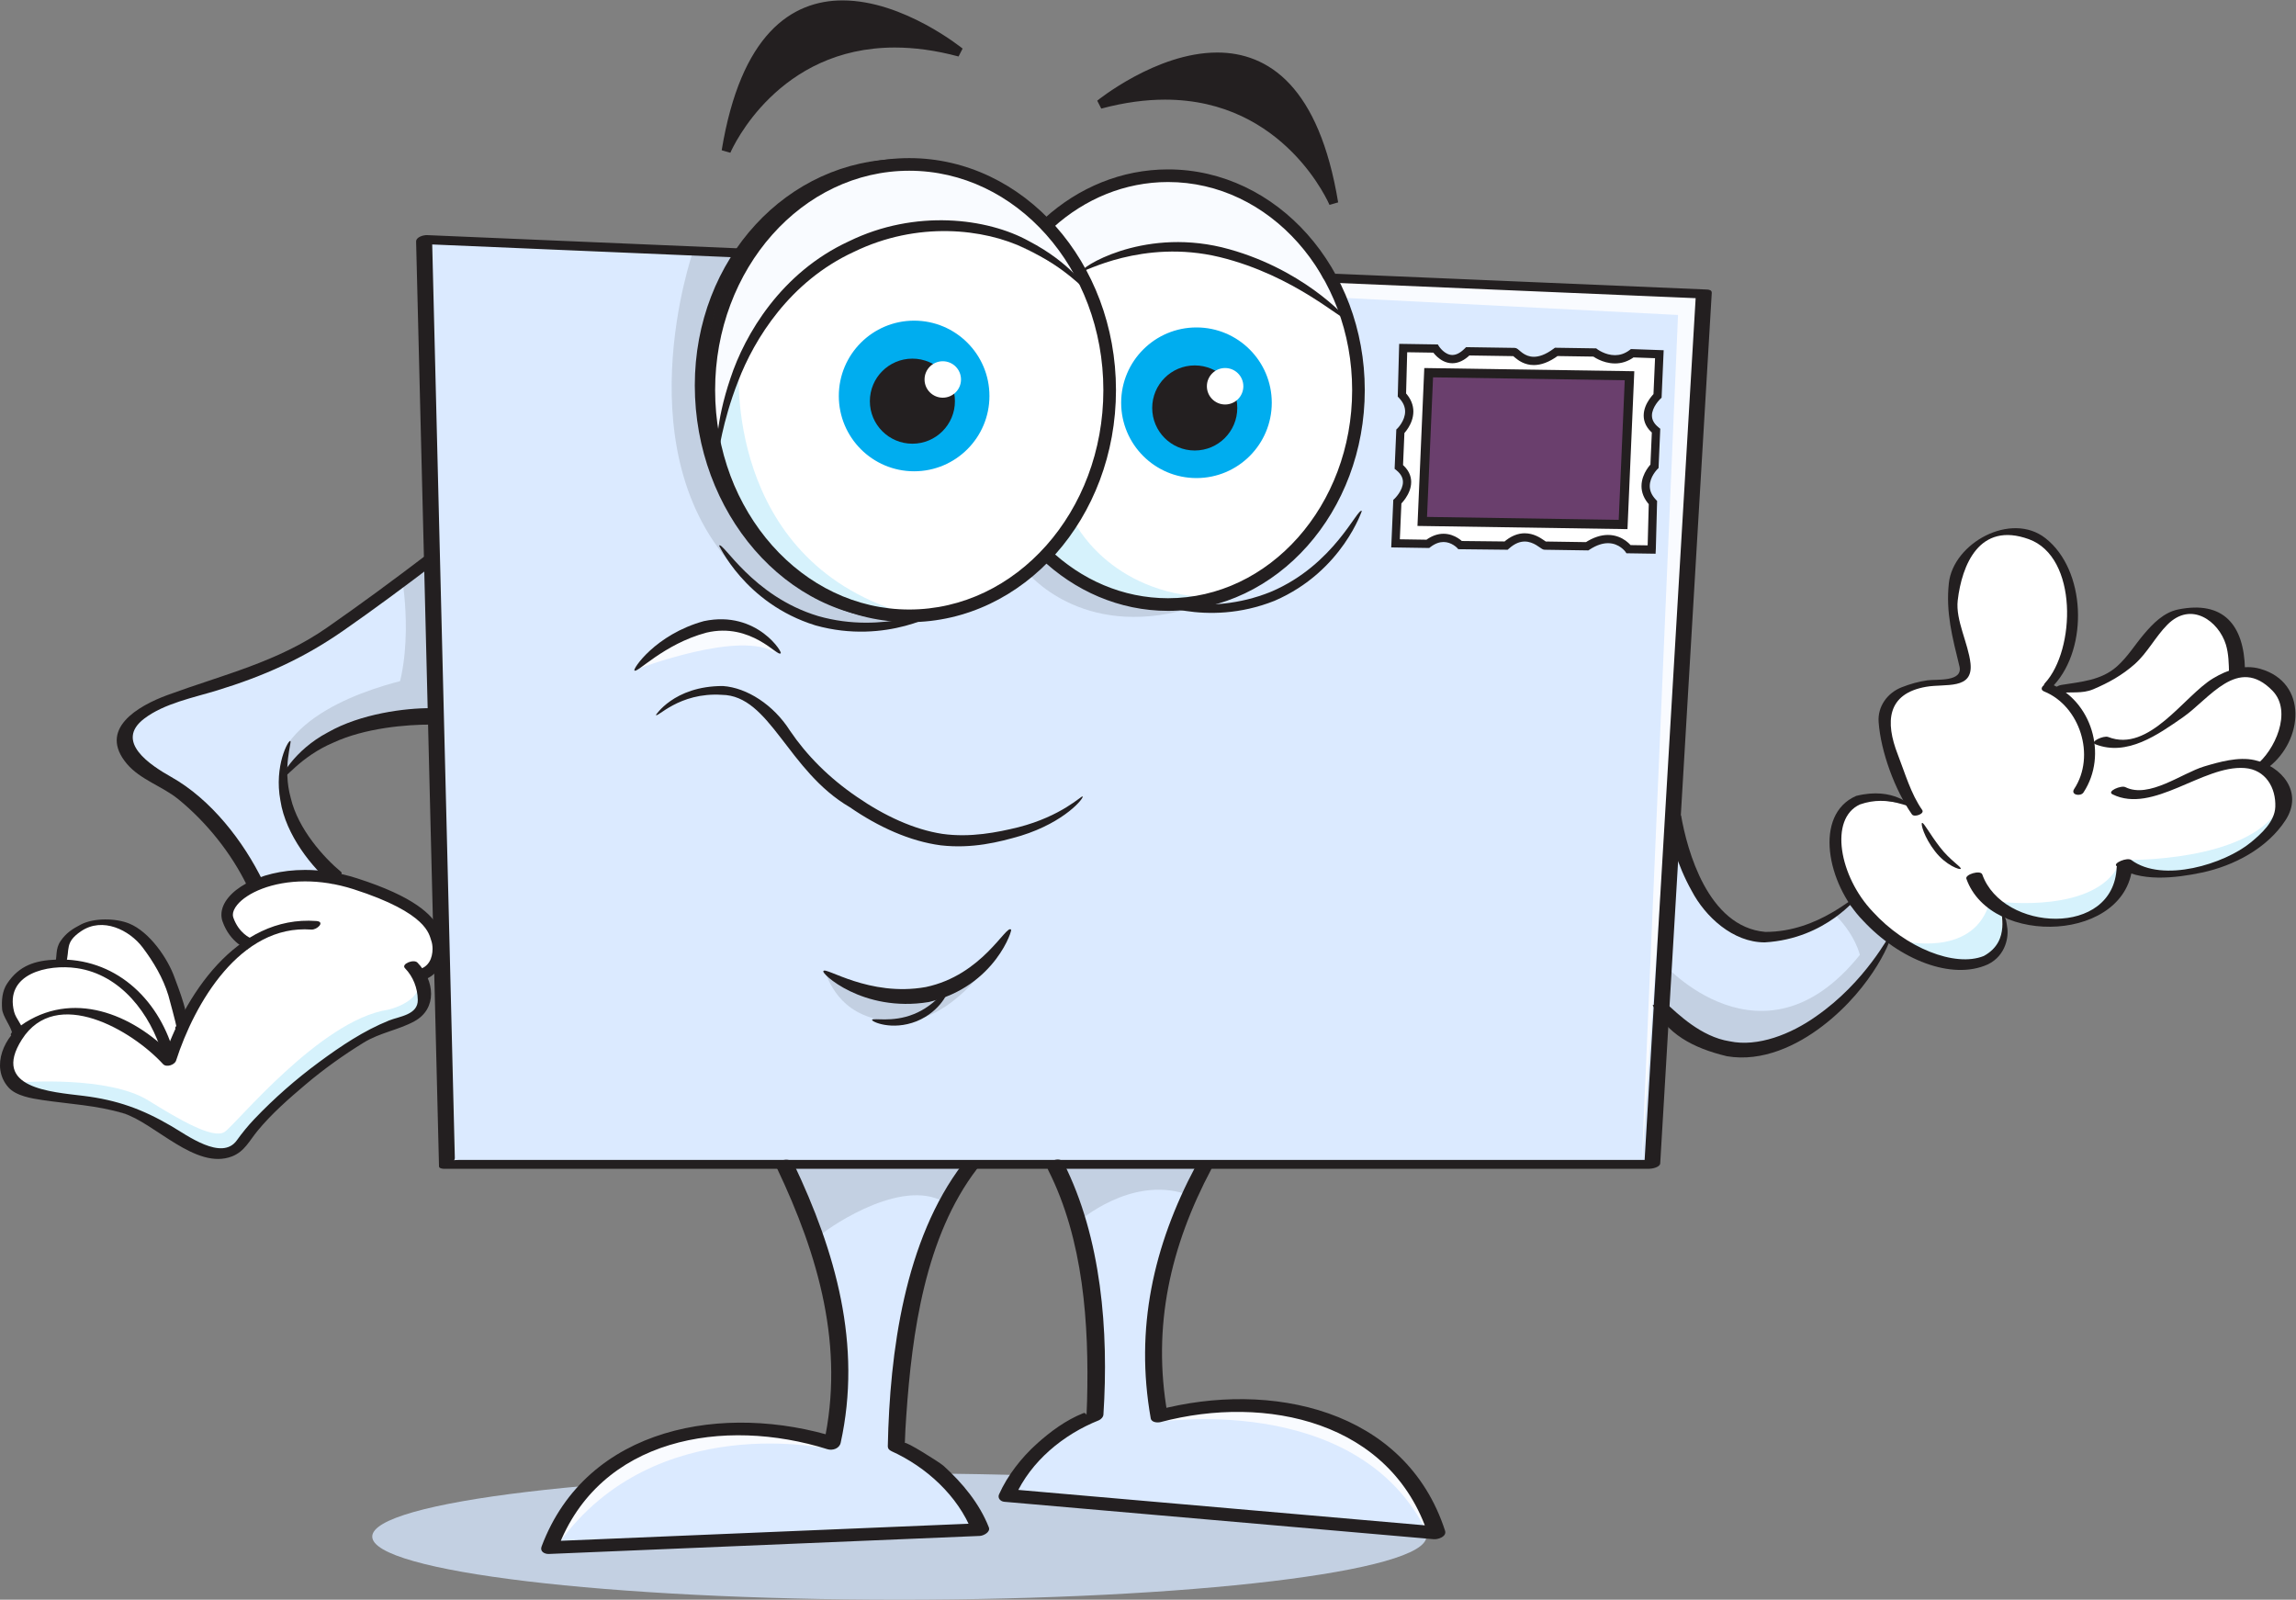 <?xml version="1.0" encoding="UTF-8" standalone="no"?>
<!-- Created with Inkscape (http://www.inkscape.org/) -->

<svg
   xmlns:dc="http://purl.org/dc/elements/1.1/"
   xmlns:cc="http://creativecommons.org/ns#"
   xmlns:rdf="http://www.w3.org/1999/02/22-rdf-syntax-ns#"
   xmlns:svg="http://www.w3.org/2000/svg"
   xmlns="http://www.w3.org/2000/svg"
   xmlns:sodipodi="http://sodipodi.sourceforge.net/DTD/sodipodi-0.dtd"
   xmlns:inkscape="http://www.inkscape.org/namespaces/inkscape"
   version="1.1"
   id="svg3611"
   xml:space="preserve"
   width="534.52"
   height="372.387"
   viewBox="0 0 534.52 372.387"
   sodipodi:docname="ahem-bluish.svg"
   inkscape:version="0.92.3 (2405546, 2018-03-11)"><rect x="0" y="0" width="534.52" height="372.387" fill="#808080" stroke="none"/><sodipodi:namedview
     pagecolor="#ffffff"
     bordercolor="#666666"
     borderopacity="1"
     objecttolerance="10"
     gridtolerance="10"
     guidetolerance="10"
     inkscape:pageopacity="0"
     inkscape:pageshadow="2"
     inkscape:window-width="1396"
     inkscape:window-height="872"
     id="namedview3613"
     showgrid="false"
     inkscape:zoom="0.63374988"
     inkscape:cx="-245.5606"
     inkscape:cy="186.19333"
     inkscape:window-x="0"
     inkscape:window-y="0"
     inkscape:window-maximized="0"
     inkscape:current-layer="g3621" /><defs
     id="defs3615" /><g
     id="g3619"
     inkscape:groupmode="layer"
     inkscape:label="ink_ext_XXXXXX"
     transform="matrix(1.333,0,0,-1.333,0,372.387)"><g
       id="g3621"
       transform="scale(0.1)"><path
         d="m 780.625,765.25 -35,1605 1590.005,-65 625,-30 -80,-1515 -2100.005,5"
         style="fill:#dbeaff;fill-opacity:1;fill-rule:nonzero;stroke:none;opacity:1"
         id="path3623"
         inkscape:connector-curvature="0" /><path
         d="M 2491.11,110.25 C 2491.11,49.359 2078.99,0 1570.62,0 1062.23,0 650.117,49.359 650.117,110.25 c 0,60.891 412.113,110.25 920.503,110.25 508.37,0 920.49,-49.359 920.49,-110.25"
         style="fill:#c3d0e2;fill-opacity:1;fill-rule:nonzero;stroke:none;opacity:1"
         id="path3625"
         inkscape:connector-curvature="0" /><path
         d="m 1251.7,1994.72 c 0,0 31.25,-124.95 108.42,-183.75 77.17,-58.8 172.72,-99.23 248.06,-93.72 75.34,5.52 163.53,51.46 163.53,51.46 l 62.49,51.45 c 0,0 88.18,-73.52 146.98,-80.86 58.8,-7.34 196.61,18.38 229.7,44.11 33.07,25.73 108.4,112.08 108.4,112.08 l 47.78,163.55 c 0,0 -44.11,93.7 -200.28,143.31 l -99.23,12.87 -93.71,-9.19 -42.26,-11.01 -1.84,-33.09 c 0,0 -88.2,42.27 -137.82,53.29 -49.61,11.03 -187.42,18.37 -205.79,14.7 -18.39,-3.67 -132.3,-45.94 -187.43,-86.36 -55.12,-40.43 -147,-148.84 -147,-148.84"
         style="fill:#ffffff;fill-opacity:1;fill-rule:nonzero;stroke:none;opacity:1"
         id="path3627"
         inkscape:connector-curvature="0" /><path
         d="m 1210.63,2355.25 c 0,0 -127.5,-362.5 87.02,-568.18 l 67.98,-58.78 91.87,-29.41 80.85,-3.68 49.61,16.54 -121.27,25.73 c 0,0 -148.84,113.92 -150.67,119.44 -1.84,5.52 -95.39,230.84 -95.39,230.84 l 67.5,260 -77.5,7.5"
         style="fill:#c3d0e2;fill-opacity:1;fill-rule:nonzero;stroke:none;opacity:1"
         id="path3629"
         inkscape:connector-curvature="0" /><path
         d="m 1793.77,1794.43 c 0,0 93.71,-117.59 281.13,-64.31 l -115.77,20.21 -124.93,69.83 -40.43,-25.73"
         style="fill:#c3d0e2;fill-opacity:1;fill-rule:nonzero;stroke:none;opacity:1"
         id="path3631"
         inkscape:connector-curvature="0" /><path
         d="m 1400.87,700 52.5,-154 10.51,-157.5 -8.75,-113.75 -127.76,22.75 -110.25,-3.488 -99.75,-29.774 -61.25,-38.476 -49,-40.27 L 959.871,91 l 750.759,28 -26.25,49.012 c 0,0 -82.26,75.238 -84.01,80.488 -1.74,5.242 -36.75,22.75 -36.75,22.75 l 19.26,231 68.25,182 40.25,50.75 -290.51,-35"
         style="fill:#dbeaff;fill-opacity:1;fill-rule:nonzero;stroke:none;opacity:1"
         id="path3633"
         inkscape:connector-curvature="0" /><path
         d="m 1851.62,735.25 c 0,0 61.26,-192.508 63.01,-250.258 1.74,-57.75 3.5,-164.504 3.5,-164.504 l -75.25,-40.246 -71.76,-71.75 -10.49,-24.492 750.75,-71.758 c 0,0 -21.02,48.996 -22.76,54.246 -1.74,5.254 -50.75,80.512 -50.75,80.512 l -101.5,59.492 -110.25,35.008 -99.75,-1.758 -101.5,-19.254 c 0,0 -12.25,134.762 -8.75,168.004 3.51,33.246 43.75,171.5 43.75,171.5 l 43.75,90.996 -252,-15.738"
         style="fill:#dbeaff;fill-opacity:1;fill-rule:nonzero;stroke:none;opacity:1"
         id="path3635"
         inkscape:connector-curvature="0" /><path
         d="m 1431.46,635.25 c 5.24,7 131.16,98.082 209.91,63.09 l 40.25,61.25 -300.16,-3.5 50,-120.84"
         style="fill:#c3d0e2;fill-opacity:1;fill-rule:nonzero;stroke:none;opacity:1"
         id="path3637"
         inkscape:connector-curvature="0" /><path
         d="m 1884.7,661.082 c 0,0 89.68,79 185.93,47.5 l 28.33,53.34 -253.34,-5 39.08,-95.84"
         style="fill:#c3d0e2;fill-opacity:1;fill-rule:nonzero;stroke:none;opacity:1"
         id="path3639"
         inkscape:connector-curvature="0" /><path
         d="m 2019.63,309.992 c 0,0 341.25,54.238 467.25,-181.992 l 12.25,5.23 -82.25,113.77 -94.51,64.73 -76.99,19.262 -110.25,8.75 -75.26,-10.504 -35,-8.75 -5.24,-10.496"
         style="fill:#f9fbff;fill-opacity:1;fill-rule:nonzero;stroke:none;opacity:1"
         id="path3641"
         inkscape:connector-curvature="0" /><path
         d="m 1451.63,262.5 c 0,0 -306.26,71.75 -476.005,-164.488 l 33.255,78.738 c 0,0 91,73.5 96.25,73.5 5.25,0 111.99,43.762 111.99,43.762 h 127.75 l 77.01,-14.02 29.75,-17.492"
         style="fill:#f9fbff;fill-opacity:1;fill-rule:nonzero;stroke:none;opacity:1"
         id="path3643"
         inkscape:connector-curvature="0" /><path
         d="m 753.125,1815.25 -87.5,-57.5 -127.5,-87.5 -80,-35 -102.5,-37.5 -57.5,-22.5 -52.5,-27.5 c 0,0 -40,-40 -27.5,-55 12.5,-15 85,-57.5 102.5,-77.5 17.5,-20 97.5,-122.5 97.5,-122.5 l 25,-40 72.5,12.5 67.5,-5 c 0,0 -55,60 -60,67.5 -5,7.5 -27.5,105 -27.5,105 0,0 57.5,72.5 100,80 42.5,7.5 172.5,25 172.5,25 l -15,277.5"
         style="fill:#dbeaff;fill-opacity:1;fill-rule:nonzero;stroke:none;opacity:1"
         id="path3645"
         inkscape:connector-curvature="0" /><path
         d="m 2920.63,1350.25 c 7.5,0 70,-172.5 117.5,-185 47.5,-12.5 100,-5 100,-5 l 92.5,52.5 65,-62.5 c 0,0 -45,-77.5 -62.5,-90 -17.5,-12.5 -120,-100 -170,-100 -50,0 -90,15 -90,15 l -72.5,62.5 20,312.5"
         style="fill:#dbeaff;fill-opacity:1;fill-rule:nonzero;stroke:none;opacity:1"
         id="path3647"
         inkscape:connector-curvature="0" /><path
         d="m 2908.13,1107.75 c 0,0 190,-210 365,52.5 l 22.5,-10 -77.5,-112.5 -72.5,-50 -82.5,-27.5 -70,7.5 -90,57.5 5,82.5"
         style="fill:#c3d0e2;fill-opacity:1;fill-rule:nonzero;stroke:none;opacity:1"
         id="path3649"
         inkscape:connector-curvature="0" /><path
         d="m 3203.13,1197.75 c 0,0 70,-62.5 42.5,-132.5 l 50,85 -65,62.5 -27.5,-15"
         style="fill:#c3d0e2;fill-opacity:1;fill-rule:nonzero;stroke:none;opacity:1"
         id="path3651"
         inkscape:connector-curvature="0" /><path
         d="m 750.625,1615.25 c 0,0 -182.5,-27.5 -247.5,-120 l -10,-47.5 c 0,0 120,77.5 145,80 25,2.5 120,7.5 120,7.5 l -7.5,80"
         style="fill:#c3d0e2;fill-opacity:1;fill-rule:nonzero;stroke:none;opacity:1"
         id="path3653"
         inkscape:connector-curvature="0" /><path
         d="m 703.125,1777.75 c 0,0 25,-150 -30,-237.5 l 95,-2.5 -20,267.5 -45,-27.5"
         style="fill:#c3d0e2;fill-opacity:1;fill-rule:nonzero;stroke:none;opacity:1"
         id="path3655"
         inkscape:connector-curvature="0" /><path
         d="m 1760.63,1160.25 c 0,0 -80,-145 -180,-150 -100,-5 -127.5,57.5 -137.5,80 l 120,-45 137.5,45 60,70"
         style="fill:#c3d0e2;fill-opacity:1;fill-rule:nonzero;stroke:none;opacity:1"
         id="path3657"
         inkscape:connector-curvature="0" /><path
         d="m 1113.13,1625.25 c 0,0 182.5,70 242.5,27.5 0,0 -55,55 -90,57.5 -35,2.5 -70,-22.5 -70,-22.5 l -82.5,-62.5"
         style="fill:#f9fbff;fill-opacity:1;fill-rule:nonzero;stroke:none;opacity:1"
         id="path3659"
         inkscape:connector-curvature="0" /><path
         d="m 1248.13,2020.25 c 0,0 80,292.5 230,335 0,0 85,40 125,40 40,0 120,-7.5 120,-7.5 l 100,-42.5 62.5,-37.5 c 0,0 -105,212.5 -320,207.5 0,0 -200,-75 -245,-140 -45,-65 -77.5,-167.5 -77.5,-167.5 l -7.5,-157.5 12.5,-30"
         style="fill:#f9fbff;fill-opacity:1;fill-rule:nonzero;stroke:none;opacity:1"
         id="path3661"
         inkscape:connector-curvature="0" /><path
         d="m 1833.13,2397.75 c 0,0 62.5,70 137.5,77.5 75,7.5 132.5,7.5 170,-7.5 37.5,-15 130,-82.5 130,-82.5 l 75,-145 c 0,0 -130,100 -255,117.5 0,0 -87.5,10 -202.5,-37.5 l -55,77.5"
         style="fill:#f9fbff;fill-opacity:1;fill-rule:nonzero;stroke:none;opacity:1"
         id="path3663"
         inkscape:connector-curvature="0" /><path
         d="m 1248.13,2020.25 c 0,0 60,-137.5 77.5,-167.5 17.5,-30 87.5,-90 87.5,-90 l 122.5,-40 112.5,2.5 87.5,22.5 98.57,72.41 c 0,0 110.04,-79.31 146.98,-80.86 36.95,-1.55 119.45,3.45 119.45,3.45 0,0 125,47.5 145,67.5 20,20 95,127.5 95,127.5 l 35,170 -30,132.5 c 0,0 -120,97.5 -255,117.5 0,0 -130,2.5 -202.5,-37.5 l 7.5,-25 c 0,0 -162.5,132.5 -322.5,100 0,0 -162.5,-62.5 -215,-125 -52.5,-62.5 -85,-170 -85,-170 l -25,-80"
         style="fill:#ffffff;fill-opacity:1;fill-rule:nonzero;stroke:none;opacity:1"
         id="path3665"
         inkscape:connector-curvature="0" /><path
         d="m 3338.96,1388.58 -68.33,10 -46.67,-16.66 -18.33,-66.67 16.66,-65 43.34,-63.33 46.66,-38.34 51.67,-25 41.67,-16.66 43.33,3.33 30,15 20,21.67 5,50 56.67,-15 c 0,0 73.33,5 81.66,8.33 8.34,3.33 48.34,35 48.34,35 l 26.66,53.33 c 0,0 75,-18.33 125,-5 50,13.34 83.34,33.34 83.34,33.34 l 45,38.33 23.33,40 -35,66.67 40,76.66 -3.33,53.34 -48.34,36.66 -41.66,3.34 c 0,0 -10.01,80 -46.67,100 0,0 -53.33,14.99 -83.33,-8.34 -30,-23.33 -48.34,-61.66 -48.34,-61.66 l -41.66,-41.67 -43.34,-11.67 -53.33,-8.33 -10,5 c 0,0 46.67,63.33 38.33,131.67 -8.33,68.33 -20,91.66 -20,91.66 0,0 -38.33,41.67 -78.33,43.34 -40,1.66 -53.34,-8.34 -75,-28.34 -21.67,-20 -30,-70 -30,-70 l 5,-80 13.33,-48.33 -6.66,-21.67 c 0,0 -18.34,-10 -26.67,-11.66 -8.33,-1.67 -55,-5 -55,-5 l -45,-33.34 -1.67,-63.33 25,-63.33 16.67,-48.34"
         style="fill:#ffffff;fill-opacity:1;fill-rule:nonzero;stroke:none;opacity:1"
         id="path3667"
         inkscape:connector-curvature="0" /><path
         d="m 3323.96,1150.25 c 0,0 116.67,-28.33 148.33,60 l 23.34,-11.67 1.66,-43.33 -15,-36.67 -33.33,-8.33 -61.67,1.67 -63.33,38.33"
         style="fill:#d6f2fc;fill-opacity:1;fill-rule:nonzero;stroke:none;opacity:1"
         id="path3669"
         inkscape:connector-curvature="0" /><path
         d="m 3495.63,1218.58 c 0,0 163.33,-20 205,65 l 1.66,-26.66 -18.33,-40 -18.33,-18.34 -55,-16.66 -68.34,3.33 -46.66,33.33"
         style="fill:#d6f2fc;fill-opacity:1;fill-rule:nonzero;stroke:none;opacity:1"
         id="path3671"
         inkscape:connector-curvature="0" /><path
         d="m 3717.29,1291.92 c 0,0 205,-3.33 261.67,88.33 l -8.33,-35 -30,-30 -41.67,-25 -56.67,-16.67 -45,-6.66 -63.33,5 -16.67,20"
         style="fill:#d6f2fc;fill-opacity:1;fill-rule:nonzero;stroke:none;opacity:1"
         id="path3673"
         inkscape:connector-curvature="0" /><path
         d="m 1290.62,2151.92 c 0,0 -26.67,-333.33 286.67,-428.33 l -88.33,13.33 c 0,0 -121.67,55 -150,95 -28.34,40 -85,185 -85,185 l 36.66,135"
         style="fill:#d6f2fc;fill-opacity:1;fill-rule:nonzero;stroke:none;opacity:1"
         id="path3675"
         inkscape:connector-curvature="0" /><path
         d="m 1875.62,1883.59 c 0,0 60,-126.67 236.67,-133.34 l -56.66,-10 -96.5,10.08 -124.93,69.83 41.42,63.43"
         style="fill:#d6f2fc;fill-opacity:1;fill-rule:nonzero;stroke:none;opacity:1"
         id="path3677"
         inkscape:connector-curvature="0" /><path
         d="m 735.621,1093.58 20,21.67 c 0,0 9.992,30 6.664,35 -3.332,5 -20,41.67 -20,41.67 l -71.664,40 -80,28.33 H 487.285 l -38.332,-5 -30,-16.67 -18.332,-33.33 6.664,-31.67 25,-25 -73.332,-71.66 -38.332,-71.67 c 0,0 -33.336,88.34 -43.336,115 -10,26.67 -61.664,58.33 -61.664,58.33 l -35,8.34 -41.668,-11.67 -25,-23.33 -5,-36.67 c 0,0 -53.328,-6.66 -64.996,-15 -11.672,-8.33 -31.672,-56.67 -31.672,-56.67 L 38.957,995.25 c 0,0 -25.008,-48.328 -21.672,-65 3.336,-16.668 40,-43.328 40,-43.328 l 100,-18.34 120,-38.332 75,-46.668 36.668,-6.66 c 0,0 35,18.328 46.668,36.66 11.664,18.34 96.664,93.34 96.664,93.34 l 93.336,70 63.332,24.998 48.332,25 5,48.33 -6.664,18.33"
         style="fill:#ffffff;fill-opacity:1;fill-rule:nonzero;stroke:none;opacity:1"
         id="path3679"
         inkscape:connector-curvature="0" /><path
         d="m 38.957,903.582 c 0,0 149.996,11.668 219.996,-31.66 53.063,-32.852 113.332,-68.34 133.332,-55 20,13.328 166.664,194.998 285,213.328 0,0 48.328,10 55,41.67 l 6.668,-28.34 -11.668,-21.66 -30,-13.34 -53.332,-21.658 -75,-48.34 -56.668,-45 -48.332,-51.66 -28.332,-28.34 -23.336,-30 -30,-6.66 c 0,0 -58.336,21.66 -60,26.66 -1.664,5 -93.332,51.668 -93.332,51.668 L 150.621,868.582 72.285,885.25 38.957,903.582"
         style="fill:#d6f2fc;fill-opacity:1;fill-rule:nonzero;stroke:none;opacity:1"
         id="path3681"
         inkscape:connector-curvature="0" /><path
         d="m 2343.96,2273.58 586.67,-30 -63.34,-1483.33 106.67,1523.33 -638.33,21.67 8.33,-31.67"
         style="fill:#f9fbff;fill-opacity:1;fill-rule:nonzero;stroke:none;opacity:1"
         id="path3683"
         inkscape:connector-curvature="0" /><path
         d="m 1938.01,2112.32 h -11.03 c 0.01,-106.18 -38.23,-202.14 -99.74,-271.38 -61.55,-69.26 -146.04,-111.73 -239.28,-111.75 -93.24,0.02 -177.73,42.49 -239.28,111.75 -61.51,69.24 -99.75,165.2 -99.74,271.38 -0.01,106.18 38.23,202.13 99.74,271.38 61.55,69.25 146.04,111.72 239.28,111.73 93.24,-0.01 177.73,-42.48 239.28,-111.73 61.51,-69.25 99.75,-165.2 99.74,-271.38 h 11.03 11.02 c -0.01,111.49 -40.12,212.61 -105.3,286.02 -65.15,73.39 -155.68,119.16 -255.77,119.14 -100.08,0.02 -190.62,-45.75 -255.76,-119.14 -65.19,-73.41 -105.31,-174.53 -105.32,-286.02 0.01,-111.5 40.13,-212.62 105.32,-286.03 65.14,-73.4 155.68,-119.16 255.76,-119.15 100.09,-0.01 190.62,45.75 255.77,119.15 65.18,73.41 105.29,174.53 105.3,286.03 h -11.02"
         style="fill:#231f20;fill-opacity:1;fill-rule:nonzero;stroke:none;opacity:1"
         id="path3685"
         inkscape:connector-curvature="0" /><path
         d="m 1839.56,2396.47 c 55.15,49.72 124.71,79.23 200.42,79.26 88.41,-0.02 168.52,-40.28 226.9,-105.96 58.33,-65.68 94.62,-156.71 94.61,-257.45 0.01,-100.74 -36.28,-191.77 -94.61,-257.45 -58.38,-65.69 -138.49,-105.94 -226.9,-105.96 -79.19,0.02 -151.65,32.29 -207.9,86.22 l -15.27,-15.92 c 59.86,-57.43 137.89,-92.36 223.17,-92.35 95.25,-0.01 181.42,43.54 243.39,113.37 62.01,69.84 100.17,166.04 100.17,272.09 0,106.06 -38.16,202.25 -100.17,272.08 -61.97,69.83 -148.14,113.39 -243.39,113.38 -81.53,0.01 -156.47,-31.93 -215.19,-84.94 l 14.78,-16.38 -0.01,0.01"
         style="fill:#231f20;fill-opacity:1;fill-rule:nonzero;stroke:none;opacity:1"
         id="path3687"
         inkscape:connector-curvature="0" /><path
         d="m 1356.86,753.84 c 72.44,-152.371 119.03,-312.231 81.68,-481.828 7.73,3.707 15.45,7.429 23.18,11.136 -195.53,61.442 -436.68,20.614 -515.868,-190.238 -3.289,-8.75 5.203,-13.328 12.839,-13.012 250.829,10.5 501.659,20.993 752.489,31.493 6.28,0.257 19.09,6.609 15.79,15.031 -16.43,41.859 -46.22,77.68 -79.22,107.488 -6.74,6.09 -67.35,44.07 -67.48,39.59 0.43,15.961 1.43,31.898 2.53,47.82 9.97,144.828 32.91,312.66 123.46,430.981 11.4,14.89 -16.15,20.289 -24.61,9.238 C 1579.8,628.461 1553.9,432.012 1550.54,268.512 c -0.09,-4.641 2.43,-7.321 6.48,-9.16 60.42,-27.391 116,-77.723 140.74,-140.77 5.26,5.008 10.53,10.02 15.78,15.027 -250.83,-10.5 -501.66,-20.98 -752.485,-31.48 4.281,-4.34 8.558,-8.668 12.84,-13.008 72.985,194.328 290.945,230.34 471.125,173.731 9.04,-2.84 20.97,1.117 23.18,11.148 37.67,171.109 -8.91,333.68 -82.14,487.66 -6.27,13.219 -35.2,4.789 -29.2,-7.82"
         style="fill:#231f20;fill-opacity:1;fill-rule:nonzero;stroke:none;opacity:1"
         id="path3689"
         inkscape:connector-curvature="0" /><path
         d="m 1268.23,2529.91 c 0,0 106.57,253.58 407.93,172.72 0,0 -334.42,271.94 -407.93,-172.72"
         style="fill:#231f20;fill-opacity:1;fill-rule:nonzero;stroke:none;opacity:1"
         id="path3691"
         inkscape:connector-curvature="0" /><path
         d="m 1268.23,2529.91 7.32,-3.08 0.19,0.43 c 2.15,4.94 23.21,51.13 69.02,95.7 45.89,44.58 116.02,87.6 217.9,87.65 33.57,0 70.62,-4.69 111.45,-15.65 l 7.06,13.83 c -0.26,0.21 -25.9,21.05 -64.77,41.99 -38.89,20.9 -91,42.06 -144.78,42.11 -43.91,0.09 -89.15,-14.59 -126.78,-55.04 -37.65,-40.4 -67.74,-105.71 -84.44,-206.65 l 15.15,-4.37 -7.32,3.08 7.83,-1.3 c 16.37,99.08 45.73,161.3 80.4,198.41 34.68,37.07 74.6,49.9 115.16,49.99 49.53,0.06 99.69,-19.94 137.25,-40.21 18.78,-10.11 34.42,-20.24 45.33,-27.83 5.45,-3.79 9.73,-6.93 12.62,-9.13 1.44,-1.09 2.54,-1.95 3.27,-2.53 l 1.06,-0.84 5.01,6.16 2.06,7.67 c -42.05,11.28 -80.51,16.18 -115.56,16.18 -109.99,0.05 -185.84,-48.43 -233.53,-96.67 -47.78,-48.26 -67.95,-96.25 -68.22,-96.83 l 7.32,-3.07 7.83,-1.3 -7.83,1.3"
         style="fill:#231f20;fill-opacity:1;fill-rule:nonzero;stroke:none;opacity:1"
         id="path3693"
         inkscape:connector-curvature="0" /><path
         d="m 2451.56,2183.28 -3.79,-75.7 c 0,0 25.18,-31.99 -0.27,-65.14 l -5.88,-59.04 c 0,0 30.47,-24.79 -0.33,-66.13 l -5.41,-69.3 55.24,-4.75 c 0,0 36.62,18.94 56.4,-0.89 l 81.03,-4.24 c 0,0 32.26,30.92 67.45,1.24 l 71.18,-2.5 c 0,0 44.35,34.87 74.21,-2.02 l 41.49,-2.27 4.05,81.76 c 0,0 -25.99,35.15 3.18,63.58 l 1.23,64.96 c 0,0 -32.28,28.16 5.86,58.01 l 3.77,75.72 -49.46,1.68 c 0,0 -27.95,-24.56 -69.24,2.14 l -62.35,0.92 c 0,0 -35.55,-37.45 -77.35,-1.49 l -78.12,2.71 c 0,0 -26.6,-37.03 -56.38,1.88 l -56.51,-1.13"
         style="fill:#ffffff;fill-opacity:1;fill-rule:nonzero;stroke:none;opacity:1"
         id="path3695"
         inkscape:connector-curvature="0" /><path
         d="m 2496.97,2140.57 342.56,-3.99 -4.67,-253.76 -350.45,5.38 12.56,252.37"
         style="fill:#6a3f6d;fill-opacity:1;fill-rule:nonzero;stroke:none;opacity:1"
         id="path3697"
         inkscape:connector-curvature="0" /><path
         d="m 2834.7,1877.67 0.11,8 -342.56,5.23 10.53,243.75 334.78,-5.1 -10.85,-251.53 7.99,-0.35 0.11,8 -0.11,-8 7.99,-0.35 11.57,267.98 -366.79,5.59 -11.92,-275.74 366.8,-5.6 0.34,7.77 -7.99,0.35"
         style="fill:#231f20;fill-opacity:1;fill-rule:nonzero;stroke:none;opacity:1"
         id="path3699"
         inkscape:connector-curvature="0" /><path
         d="m 2450.59,2185.78 -0.11,-7.2 56.44,-0.86 0.11,7.2 -6.12,-3.8 c 0.23,-0.35 3.39,-5.45 9.27,-10.77 5.83,-5.25 14.71,-11.04 26.28,-11.08 10.09,-0.04 21.22,4.7 32.03,15.75 l -5.13,5.06 -0.11,-7.2 c 0.01,0 77.55,-1.19 81.62,-1.24 l 0.07,5.81 -2.64,-5.22 c 0.34,-0.14 0.99,-0.53 2.56,-0.59 l 0.08,5.81 -2.64,-5.22 1.42,2.79 -1.68,-2.64 0.26,-0.15 1.42,2.79 -1.68,-2.64 0.02,-0.01 c 0.35,-0.23 1.88,-1.59 3.79,-3.22 5.81,-4.94 16.8,-13.08 32.91,-13.07 12.26,-0.01 26.8,4.72 43.47,17.2 l -4.31,5.77 -0.11,-7.2 67.24,-1.03 0.11,7.2 -4.42,-5.69 c 0.63,-0.37 16.9,-13.29 39.72,-13.44 10.79,-0.04 23.04,3.18 34.57,12.09 l -4.39,5.72 -0.25,-7.2 40.1,-1.43 -2.86,-65.47 7.19,-0.31 -4.9,5.27 c -0.25,-0.25 -4.84,-4.51 -9.56,-11.46 -4.66,-6.94 -9.68,-16.66 -9.73,-28.2 0,-5.33 1.16,-11.01 3.95,-16.49 2.77,-5.5 7.11,-10.75 13.15,-15.55 l 4.49,5.62 -7.2,0.32 -2.72,-62.15 7.2,-0.31 -5.01,5.17 c -0.27,-0.28 -4.51,-4.39 -8.84,-11.3 -4.29,-6.9 -8.8,-16.73 -8.83,-28.46 -0.06,-10.74 4.12,-22.82 14.74,-33.83 l 5.21,4.98 -7.2,0.19 -2.15,-80.58 -0.06,-1.23 7.19,-0.37 0.11,7.19 -40.27,0.63 -0.1,-7.2 5.89,4.14 c -0.32,0.43 -3.86,5.42 -10.8,10.51 -6.92,5.06 -17.46,10.22 -31.09,10.21 -11.69,0.01 -25.35,-3.82 -40.4,-13.76 l 3.97,-6.02 0.1,7.21 c -0.04,0 -17.47,0.25 -35.45,0.53 -17.97,0.27 -36.46,0.55 -38.42,0.58 h -0.04 l -0.07,-5.5 2.17,5.09 c -0.24,0.08 -0.71,0.36 -2.1,0.41 l -0.07,-5.5 2.17,5.09 -0.77,-1.8 0.91,1.74 -0.14,0.06 -0.77,-1.8 0.91,1.74 c -0.12,0.02 -1.83,1.2 -3.88,2.65 -6.37,4.39 -18.02,12.14 -33.57,12.18 -11.41,0.04 -24.43,-4.47 -37.33,-16.17 l 4.82,-5.35 0.08,7.2 -80.27,0.87 -0.08,-7.2 5.32,4.85 c -0.31,0.33 -3.59,3.92 -9.44,7.57 -5.83,3.62 -14.36,7.38 -24.89,7.39 -9.64,0.03 -20.72,-3.31 -31.83,-11.91 l 4.39,-5.71 0.11,7.21 -48.98,0.75 2.83,65.28 -7.2,0.32 4.9,-5.28 c 0.26,0.25 4.85,4.52 9.55,11.46 4.67,6.95 9.68,16.68 9.73,28.21 0.01,5.33 -1.15,11.01 -3.93,16.49 -2.78,5.5 -7.11,10.75 -13.14,15.56 l -4.49,-5.63 7.2,-0.31 2.65,62.13 -7.2,0.31 5,-5.17 c 0.29,0.27 4.54,4.39 8.86,11.3 4.31,6.91 8.83,16.73 8.86,28.47 0.06,10.75 -4.13,22.84 -14.79,33.85 l -5.19,-4.99 7.2,-0.19 2.16,80.66 0.04,1.31 -7.19,0.21 -0.11,-7.2 0.11,7.2 -7.2,0.21 -0.04,-1.32 -2.25,-83.69 2.08,-2.17 c 8.38,-8.83 10.72,-16.65 10.78,-23.88 0.02,-7.86 -3.21,-15.34 -6.67,-20.83 -1.7,-2.74 -3.43,-4.96 -4.71,-6.46 l -1.5,-1.68 -0.38,-0.38 -0.07,-0.08 0.85,-0.87 -0.84,0.88 -0.01,-0.01 0.85,-0.87 -0.84,0.88 -2.07,-2 -2.94,-68.65 2.87,-2.28 c 4.68,-3.75 7.54,-7.38 9.26,-10.8 1.72,-3.43 2.39,-6.69 2.4,-10 0.05,-7.06 -3.43,-14.53 -7.26,-20.14 -1.89,-2.79 -3.81,-5.1 -5.23,-6.68 l -1.68,-1.79 -0.43,-0.42 -0.09,-0.09 -2.17,-2.01 -3.58,-83.03 66.3,-1.02 1.99,1.53 c 9.03,6.91 16.6,8.89 23.04,8.92 7.01,0 12.98,-2.54 17.27,-5.22 2.14,-1.33 3.82,-2.67 4.93,-3.64 l 1.21,-1.12 0.27,-0.27 h 0.01 l 2.11,-2.32 86.22,-0.94 2.09,1.89 c 10.91,9.76 19.95,12.41 27.68,12.46 7.73,0 14.59,-2.93 20.05,-6.16 2.73,-1.62 5.04,-3.27 7,-4.64 1,-0.7 1.88,-1.31 2.87,-1.91 l 1.75,-0.91 c 0.73,-0.28 1.63,-0.68 3.36,-0.73 h -0.04 c 4.03,-0.08 73.91,-1.12 73.92,-1.12 l 2.21,-0.04 1.86,1.22 c 13.21,8.69 23.92,11.38 32.47,11.39 9.94,-0.01 17.4,-3.68 22.6,-7.45 2.57,-1.88 4.53,-3.77 5.8,-5.15 l 1.4,-1.6 0.29,-0.38 0.04,-0.06 2.27,1.65 -2.29,-1.61 0.02,-0.04 2.27,1.65 -2.29,-1.61 2.11,-3.01 50.88,-0.78 0.42,8.26 0.01,0.09 2.22,83.76 -2.07,2.17 c -8.37,8.83 -10.69,16.65 -10.75,23.87 -0.03,7.87 3.19,15.34 6.64,20.83 1.71,2.74 3.45,4.96 4.72,6.46 l 1.49,1.67 0.37,0.39 0.08,0.08 -0.87,0.87 0.86,-0.88 0.01,0.01 -0.87,0.87 0.86,-0.88 2.06,1.99 3,68.67 -2.87,2.28 c -4.69,3.75 -7.54,7.38 -9.28,10.8 -1.72,3.43 -2.38,6.69 -2.39,9.99 -0.05,7.06 3.43,14.53 7.26,20.13 1.89,2.79 3.81,5.1 5.23,6.68 l 1.68,1.79 0.44,0.42 0.09,0.09 2.15,2.01 3.63,82.92 -57.2,2.04 -2.06,-1.58 c -9.05,-6.93 -17.71,-9.08 -25.79,-9.11 -8.5,-0.01 -16.36,2.59 -22.05,5.28 -2.84,1.34 -5.13,2.68 -6.66,3.66 l -1.73,1.15 -0.39,0.29 -0.08,0.06 -0.94,-1.25 0.96,1.23 -0.02,0.02 -0.94,-1.25 0.96,1.23 -1.9,1.47 -72.09,1.11 -1.97,-1.48 c -14.97,-11.16 -26.34,-14.31 -34.85,-14.32 -8.46,0.01 -14.67,3.09 -19.5,6.45 -2.39,1.69 -4.37,3.41 -6.08,4.89 -0.86,0.75 -1.64,1.43 -2.58,2.13 l -1.8,1.12 c -0.78,0.37 -1.84,0.9 -3.74,0.96 -1.98,0.02 -22.41,0.33 -42.3,0.64 -19.9,0.3 -39.25,0.59 -39.29,0.59 l -3.08,0.05 -2.16,-2.19 c -9.08,-9.13 -16.16,-11.42 -21.77,-11.46 -6.42,-0.04 -12.25,3.4 -16.64,7.37 -2.16,1.95 -3.9,3.96 -5.05,5.43 l -1.28,1.74 -0.3,0.43 -0.05,0.09 -1.39,-0.89 1.4,0.87 -0.01,0.02 -1.39,-0.89 1.4,0.87 -2.08,3.34 -67.47,1.04 -0.21,-7.1 7.2,-0.21"
         style="fill:#231f20;fill-opacity:1;fill-rule:nonzero;stroke:none;opacity:1"
         id="path3701"
         inkscape:connector-curvature="0" /><path
         d="m 1719.31,2102.13 c 0,-67.82 -54.98,-122.81 -122.8,-122.81 -67.82,0 -122.8,54.99 -122.8,122.81 0,67.81 54.98,122.78 122.8,122.78 67.82,0 122.8,-54.97 122.8,-122.78"
         style="fill:#00adef;fill-opacity:1;fill-rule:nonzero;stroke:none;opacity:1"
         id="path3703"
         inkscape:connector-curvature="0" /><path
         d="m 1719.31,2102.13 h -8.73 c -0.01,-31.53 -12.76,-59.99 -33.42,-80.67 -20.67,-20.65 -49.12,-33.41 -80.65,-33.41 -31.52,0 -59.99,12.76 -80.66,33.41 -20.65,20.68 -33.4,49.14 -33.41,80.67 0.01,31.52 12.76,59.98 33.41,80.64 20.67,20.65 49.14,33.4 80.66,33.41 31.53,-0.01 59.98,-12.76 80.66,-33.41 20.65,-20.66 33.4,-49.12 33.41,-80.64 h 8.73 8.73 c -0.01,72.64 -58.89,131.5 -131.53,131.51 -72.64,-0.01 -131.52,-58.87 -131.53,-131.51 0.01,-72.64 58.88,-131.54 131.53,-131.54 72.65,0 131.52,58.9 131.53,131.54 h -8.73"
         style="fill:#00adef;fill-opacity:1;fill-rule:nonzero;stroke:none;opacity:1"
         id="path3705"
         inkscape:connector-curvature="0" /><path
         d="m 1655.63,2093.01 c 0,-34.31 -27.82,-62.13 -62.15,-62.13 -34.33,0 -62.16,27.82 -62.16,62.13 0,34.35 27.83,62.16 62.16,62.16 34.33,0 62.15,-27.81 62.15,-62.16"
         style="fill:#231f20;fill-opacity:1;fill-rule:nonzero;stroke:none;opacity:1"
         id="path3707"
         inkscape:connector-curvature="0" /><path
         d="m 1655.63,2093.01 h -12.13 c -0.01,-13.85 -5.58,-26.27 -14.65,-35.36 -9.09,-9.07 -21.52,-14.64 -35.37,-14.65 -13.86,0.01 -26.29,5.58 -35.38,14.65 -9.07,9.09 -14.65,21.51 -14.65,35.36 0,13.87 5.58,26.29 14.65,35.38 9.09,9.07 21.52,14.65 35.38,14.65 13.86,0 26.29,-5.58 35.37,-14.64 9.07,-9.1 14.64,-21.52 14.65,-35.39 h 12.13 12.12 c 0,41.04 -33.24,74.28 -74.27,74.29 -41.03,-0.01 -74.28,-33.24 -74.29,-74.29 0.01,-41.02 33.26,-74.26 74.29,-74.26 41.03,0 74.26,33.25 74.27,74.26 h -12.12"
         style="fill:#231f20;fill-opacity:1;fill-rule:nonzero;stroke:none;opacity:1"
         id="path3709"
         inkscape:connector-curvature="0" /><path
         d="m 1678.37,2130.91 c 0,-17.57 -14.25,-31.81 -31.84,-31.81 -17.58,0 -31.83,14.24 -31.83,31.81 0,17.59 14.25,31.84 31.83,31.84 17.59,0 31.84,-14.25 31.84,-31.84"
         style="fill:#ffffff;fill-opacity:1;fill-rule:nonzero;stroke:none;opacity:1"
         id="path3711"
         inkscape:connector-curvature="0" /><path
         d="m 2212.39,2090.27 c 0,-67.82 -54.97,-122.79 -122.79,-122.79 -67.8,0 -122.78,54.97 -122.78,122.79 0,67.8 54.98,122.79 122.78,122.79 67.82,0 122.79,-54.99 122.79,-122.79"
         style="fill:#00adef;fill-opacity:1;fill-rule:nonzero;stroke:none;opacity:1"
         id="path3713"
         inkscape:connector-curvature="0" /><path
         d="m 2212.39,2090.27 h -8.73 c -0.01,-31.53 -12.75,-59.98 -33.41,-80.66 -20.66,-20.65 -49.13,-33.4 -80.65,-33.4 -31.51,0 -59.97,12.75 -80.64,33.4 -20.66,20.68 -33.4,49.13 -33.41,80.66 0.01,31.52 12.75,59.98 33.41,80.65 20.67,20.65 49.13,33.41 80.64,33.41 31.52,0 59.99,-12.76 80.65,-33.41 20.66,-20.67 33.4,-49.13 33.41,-80.65 h 8.73 8.73 c -0.01,72.62 -58.87,131.52 -131.52,131.52 -72.63,0 -131.5,-58.89 -131.51,-131.52 0,-72.65 58.88,-131.52 131.51,-131.52 72.65,0 131.52,58.87 131.52,131.52 h -8.73"
         style="fill:#00adef;fill-opacity:1;fill-rule:nonzero;stroke:none;opacity:1"
         id="path3715"
         inkscape:connector-curvature="0" /><path
         d="m 2148.73,2081.17 c 0,-34.32 -27.83,-62.16 -62.15,-62.16 -34.33,0 -62.16,27.84 -62.16,62.16 0,34.32 27.83,62.17 62.16,62.17 34.32,0 62.15,-27.85 62.15,-62.17"
         style="fill:#231f20;fill-opacity:1;fill-rule:nonzero;stroke:none;opacity:1"
         id="path3717"
         inkscape:connector-curvature="0" /><path
         d="m 2148.73,2081.17 h -12.13 c 0,-13.85 -5.57,-26.28 -14.65,-35.37 -9.1,-9.08 -21.52,-14.66 -35.37,-14.66 -13.86,0 -26.29,5.58 -35.38,14.66 -9.07,9.09 -14.65,21.52 -14.65,35.37 0,13.85 5.58,26.29 14.65,35.38 9.09,9.08 21.52,14.65 35.38,14.66 13.85,-0.01 26.27,-5.58 35.36,-14.66 9.09,-9.09 14.66,-21.53 14.66,-35.38 h 12.13 12.13 c -0.01,41.03 -33.25,74.28 -74.28,74.29 -41.04,-0.01 -74.28,-33.27 -74.29,-74.29 0.01,-41.03 33.25,-74.28 74.29,-74.29 41.03,0.01 74.27,33.26 74.28,74.29 h -12.13"
         style="fill:#231f20;fill-opacity:1;fill-rule:nonzero;stroke:none;opacity:1"
         id="path3719"
         inkscape:connector-curvature="0" /><path
         d="m 2171.47,2119.07 c 0,-17.58 -14.26,-31.84 -31.84,-31.84 -17.58,0 -31.84,14.26 -31.84,31.84 0,17.59 14.26,31.84 31.84,31.84 17.58,0 31.84,-14.25 31.84,-31.84"
         style="fill:#ffffff;fill-opacity:1;fill-rule:nonzero;stroke:none;opacity:1"
         id="path3721"
         inkscape:connector-curvature="0" /><path
         d="m 2329.2,2438.87 c 0,0 -106.57,253.59 -407.93,172.75 0,0 334.43,271.93 407.93,-172.75"
         style="fill:#231f20;fill-opacity:1;fill-rule:nonzero;stroke:none;opacity:1"
         id="path3723"
         inkscape:connector-curvature="0" /><path
         d="m 2329.2,2438.87 7.31,3.08 c -0.26,0.58 -20.44,48.57 -68.21,96.84 -47.69,48.24 -123.55,96.72 -233.54,96.67 -35.04,0 -73.5,-4.89 -115.55,-16.18 l 2.06,-7.66 5.01,-6.16 1.05,0.84 c 5.48,4.32 31.77,24.39 68.42,43.27 36.63,18.91 83.63,36.46 130.06,36.42 40.55,-0.09 80.48,-12.92 115.17,-49.99 34.65,-37.12 64.02,-99.34 80.39,-198.42 l 7.83,1.29 7.31,3.08 -7.31,-3.08 7.83,1.29 c -16.7,100.95 -46.8,166.26 -84.44,206.67 -37.63,40.44 -82.86,55.13 -126.78,55.03 -53.78,-0.04 -105.89,-21.21 -144.77,-42.1 -38.87,-20.93 -64.52,-41.78 -64.78,-41.99 l 7.07,-13.82 c 40.82,10.95 77.86,15.64 111.43,15.64 105.16,-0.05 176.52,-45.89 222.26,-91.98 22.82,-23.04 39.11,-46.13 49.65,-63.4 5.27,-8.63 9.11,-15.81 11.61,-20.79 1.25,-2.49 2.16,-4.44 2.76,-5.74 l 0.66,-1.45 0.18,-0.43 15.15,4.36 -7.83,-1.29"
         style="fill:#231f20;fill-opacity:1;fill-rule:nonzero;stroke:none;opacity:1"
         id="path3725"
         inkscape:connector-curvature="0" /><path
         d="m 2087.85,756.379 c -73.54,-138.438 -105.88,-282.777 -78.14,-439.59 1.3,-7.348 11.95,-7.988 17.41,-6.539 183.94,48.82 402.86,1.219 467.39,-197.52 6.53,4.969 13.05,9.95 19.56,14.922 -250.1,21.778 -500.19,43.578 -750.3,65.368 3.03,-4.301 6.05,-8.59 9.07,-12.891 27.58,61.902 84.35,108.402 146.02,133.082 3.8,1.519 7.97,5.73 8.24,10.031 9.4,145.59 -3.23,308.758 -69.81,440.227 -6.14,12.14 -33.83,1.023 -26.67,-13.098 61.76,-121.98 71.43,-268.832 67.93,-403.43 -0.16,-6.332 -0.43,-12.652 -0.73,-18.972 -0.53,-11.367 0.52,0.363 -6.15,-2.309 -30.05,-12.019 -57.12,-31.969 -80.98,-53.461 -26.71,-24.058 -51.15,-55.187 -65.9,-88.277 -2.91,-6.531 2.62,-12.332 9.07,-12.891 250.1,-21.789 500.2,-43.582 750.31,-65.383 7.33,-0.628 22.94,4.504 19.56,14.922 -69.14,212.899 -305.53,262.77 -502.22,210.571 5.8,-2.18 11.62,-4.352 17.42,-6.532 -27.09,153.11 5.29,293.063 76.97,427.981 7.92,14.91 -21.75,15.652 -28.05,3.789"
         style="fill:#231f20;fill-opacity:1;fill-rule:nonzero;stroke:none;opacity:1"
         id="path3727"
         inkscape:connector-curvature="0" /><path
         d="m 1641.71,1725.06 c 3.12,1.2 -92.51,-58.4 -217.46,-23.61 -124.53,38.48 -169.71,143.07 -168.41,139.39 6.6,8.05 57.47,-88.35 173.24,-123.13 115.86,-33.11 211.79,16.64 212.63,7.35"
         style="fill:#231f20;fill-opacity:1;fill-rule:nonzero;stroke:none;opacity:1"
         id="path3729"
         inkscape:connector-curvature="0" /><path
         d="m 2007.3,1744.48 c -0.16,9.32 100.58,-29.8 212.19,15.62 111.35,47.06 151.53,148.38 158.96,141.09 0.9,3.8 -32.75,-105.05 -152.41,-156.74 -120.46,-48.06 -221.97,0.88 -218.74,0.03"
         style="fill:#231f20;fill-opacity:1;fill-rule:nonzero;stroke:none;opacity:1"
         id="path3731"
         inkscape:connector-curvature="0" /><path
         d="m 1571.43,1727.49 c -94.1,0.01 -179.43,44.58 -241.53,116.15 -62.06,71.56 -100.58,170.02 -100.57,276.95 0,106.89 39.14,201.76 101.8,269.88 62.68,68.11 148.74,109.42 243.05,109.43 v 15.88 c -99.02,0 -189.36,-43.48 -254.74,-114.57 -65.4,-71.08 -105.99,-169.83 -105.99,-280.62 0.01,-110.76 39.84,-212.8 104.46,-287.35 64.59,-74.52 154.28,-121.63 253.52,-121.62 v 15.87"
         style="fill:#231f20;fill-opacity:1;fill-rule:nonzero;stroke:none;opacity:1"
         id="path3733"
         inkscape:connector-curvature="0" /><path
         d="m 2323.48,2300 c 111.08,-4.73 222.16,-9.45 333.24,-14.16 74.44,-3.17 148.88,-6.33 223.31,-9.5 22.51,-0.95 45.02,-1.91 67.53,-2.86 5.92,-0.26 11.82,-0.51 17.73,-0.76 10.59,-0.45 -3.78,2.16 -3.61,4.96 -12.72,-215.03 -25.46,-430.07 -38.19,-645.1 -17.26,-291.37 -34.51,-582.75 -51.76,-874.119 6.44,3.18 12.9,6.348 19.34,9.527 -487.42,0 -974.85,0 -1462.28,0 -209.02,0 -418.05,0 -627.071,0 -22.36,0 -7.114,-6.847 -7.383,3.973 -0.684,27.629 -1.367,55.258 -2.051,82.879 -3.004,121.242 -6.008,242.47 -9.008,363.71 -9.582,386.81 -19.16,773.62 -28.742,1160.43 -6.453,-3.82 -12.91,-7.64 -19.359,-11.46 186.66,-7.94 373.324,-15.87 559.984,-23.81 10.33,-0.43 29.71,14.68 10.9,15.49 -186.66,7.93 -373.322,15.86 -559.986,23.79 -6.465,0.28 -19.566,-3.19 -19.359,-11.46 12.23,-493.73 24.457,-987.46 36.687,-1481.19 1.106,-44.598 2.207,-89.211 3.313,-133.809 0.082,-3.312 6.359,-4.019 8.461,-4.019 487.424,0 974.854,0 1462.284,0 214.24,0 428.48,0 642.72,0 4.9,0 18.93,2.547 19.34,9.539 28.68,484.339 57.36,968.689 86.04,1453.039 1.32,22.32 2.64,44.64 3.96,66.96 0.28,4.82 -4.48,5.78 -8.45,5.94 -215.56,9.16 -431.13,18.32 -646.69,27.48 -10.34,0.44 -29.72,-14.67 -10.9,-15.47"
         style="fill:#231f20;fill-opacity:1;fill-rule:nonzero;stroke:none;opacity:1"
         id="path3735"
         inkscape:connector-curvature="0" /><path
         d="m 1890.63,1402.75 c 3.52,-1.58 -29.85,-44.52 -107.59,-68.6 -38.48,-11.27 -85.15,-22.99 -139.98,-16.77 -53.89,7.1 -108.74,31.98 -159.03,66.66 -108.75,63.43 -138.75,195.23 -223.35,196.17 -75.01,4.89 -113.49,-41.44 -115.05,-34.96 -1.48,-2.58 30.28,50.55 116.91,50.35 41.98,-2.87 88.55,-32.95 117.02,-77.84 29.19,-43.03 67.83,-82.24 116.93,-115.69 48.22,-33.28 100.01,-57.15 149.34,-64.68 48.78,-6.88 96.15,2.65 132.78,11.62 75.68,19.43 110.42,55.59 112.02,53.74"
         style="fill:#231f20;fill-opacity:1;fill-rule:nonzero;stroke:none;opacity:1"
         id="path3737"
         inkscape:connector-curvature="0" /><path
         d="m 1363.13,1652.75 c -3.96,-7.48 -51.1,54.51 -129.28,36.09 -74.79,-19.94 -121.54,-71.73 -125.72,-66.09 -3.91,1.6 36.27,62.78 121.17,86.18 94.13,19.94 140.39,-58.74 133.83,-56.18"
         style="fill:#231f20;fill-opacity:1;fill-rule:nonzero;stroke:none;opacity:1"
         id="path3739"
         inkscape:connector-curvature="0" /><path
         d="m 1765.63,1170.25 c 4.15,3.41 -26.54,-99.36 -143.52,-126.54 -116.06,-19.02 -190.06,51.81 -183.98,54.04 2.7,8.66 79.65,-45.55 178.67,-27.86 99.14,20.8 140.33,109.43 148.83,100.36"
         style="fill:#231f20;fill-opacity:1;fill-rule:nonzero;stroke:none;opacity:1"
         id="path3741"
         inkscape:connector-curvature="0" /><path
         d="m 1655.63,1065.25 c 2.56,-0.18 -11.66,-37.54 -54.89,-55.12 -43.26,-17.161 -79.84,-0.31 -77.61,2.62 0.64,3.84 35.14,-5.42 72.62,9.83 37.58,14.76 56.01,45.84 59.88,42.67"
         style="fill:#231f20;fill-opacity:1;fill-rule:nonzero;stroke:none;opacity:1"
         id="path3743"
         inkscape:connector-curvature="0" /><path
         d="m 1898.13,2287.75 c -2.97,-3.38 -34.82,38.38 -107.64,71.94 -71.84,34.77 -188.33,48.06 -299.36,-6 -111.72,-51.51 -173.72,-152.08 -201.89,-225.6 -29.35,-74.92 -32.83,-125.82 -36.11,-125.34 -2.3,-0.19 -4.04,51.98 22.58,130.32 25.16,76.54 88.52,184.54 206.71,239.06 116.03,56.86 242.16,40.49 314.27,0.58 74.55,-38.71 102.69,-84.82 101.44,-84.96"
         style="fill:#231f20;fill-opacity:1;fill-rule:nonzero;stroke:none;opacity:1"
         id="path3745"
         inkscape:connector-curvature="0" /><path
         d="m 2350.63,2237.75 c -4.22,-7.16 -87.96,74.59 -220.64,106.93 -135.08,32.52 -239.65,-28.23 -239.36,-24.43 -6.82,3.7 100.63,75.49 243.23,41.49 139.29,-34.38 219,-124.24 216.77,-123.99"
         style="fill:#231f20;fill-opacity:1;fill-rule:nonzero;stroke:none;opacity:1"
         id="path3747"
         inkscape:connector-curvature="0" /><path
         d="m 2910.31,1365.87 c 6.35,-36.11 18.59,-82.17 44.12,-127.9 23.61,-45.09 71.97,-90.13 127.64,-90.06 108.49,6.36 162.78,81.7 162.07,78.59 -2.46,8.13 -65.71,-60.46 -161.14,-60.31 -100.68,8.78 -136.68,143.66 -147.06,203.44 l -25.63,-3.76"
         style="fill:#231f20;fill-opacity:1;fill-rule:nonzero;stroke:none;opacity:1"
         id="path3749"
         inkscape:connector-curvature="0" /><path
         d="m 2886.35,1038.47 c 24.18,-50.439 70.14,-75.099 129.8,-89.411 61.98,-10.469 122.52,18.863 166.56,52.571 90.55,69.24 124.89,159.52 119.6,160.51 -2.05,1.59 -42.55,-82.67 -131.62,-144.1 -42.57,-30.04 -100.44,-53.431 -149.99,-42.86 -50.42,7.922 -90.8,48.49 -110.83,66.23 0.54,0.06 -16.25,-2.03 -23.52,-2.94"
         style="fill:#231f20;fill-opacity:1;fill-rule:nonzero;stroke:none;opacity:1"
         id="path3751"
         inkscape:connector-curvature="0" /><path
         d="m 743.949,1823.92 c -56.914,-43.34 -114.547,-85.81 -173.281,-126.65 -86.398,-60.06 -180.648,-81.68 -277.957,-117.36 -51.953,-19.06 -122.402,-59.67 -70.926,-120.43 23.344,-27.54 61.828,-38.95 89.52,-61.48 49.449,-40.25 92.613,-94.23 120.41,-151.47 5.789,-11.93 33.246,-3.72 27.82,7.45 -34.269,70.57 -91.066,143.83 -160.73,182.92 -35.758,20.07 -99.746,61.68 -46.836,101.83 35.008,26.57 85.668,36.45 126.922,49.09 81.445,24.94 150.339,55.56 220.269,104.17 55.348,38.48 109.516,78.76 163.141,119.6 15.054,11.46 -7.578,20.54 -18.352,12.33"
         style="fill:#231f20;fill-opacity:1;fill-rule:nonzero;stroke:none;opacity:1"
         id="path3753"
         inkscape:connector-curvature="0" /><path
         d="m 578.715,1250.85 c -32.113,26.39 -79.785,83.91 -89.004,144.79 -11.398,60.66 14.328,106.82 17.391,103.88 3.171,-0.57 -14.215,-46.23 0.773,-99.85 12.738,-53.89 57.813,-103.9 88.059,-128.92 4.379,-4.06 -12.805,-23.95 -17.219,-19.9"
         style="fill:#231f20;fill-opacity:1;fill-rule:nonzero;stroke:none;opacity:1"
         id="path3755"
         inkscape:connector-curvature="0" /><path
         d="m 753.359,1528.24 c -43.296,0.17 -116.031,-5.81 -171.496,-31.65 -56.84,-24.05 -87.945,-66.79 -90.347,-65.55 -4.946,1.92 22.136,52.61 81.101,83.61 57.363,32.74 135.141,42.51 180.485,42.28 7.058,0.24 6.25,-28.48 0.257,-28.69"
         style="fill:#231f20;fill-opacity:1;fill-rule:nonzero;stroke:none;opacity:1"
         id="path3757"
         inkscape:connector-curvature="0" /><path
         d="M 552.52,1185.23 C 412.816,1195.72 320.625,1053.5 283.738,939.012 c 7.602,2.027 15.203,4.07 22.805,6.109 C 239.707,1018.04 135.41,1064.92 44.512,1008.2 7.711,985.238 -17.301,931.102 14.656,894.762 27.867,879.75 55.59,875.309 73.914,872.59 c 47.34,-7.031 95.055,-9.219 141.152,-23.059 54.657,-16.422 126.891,-99.851 190.102,-75.359 22.035,8.527 30.359,27.418 44.891,44.988 24.593,29.762 54.175,55.641 83.55,80.5 31.844,26.949 65.946,51.289 101.442,73.16 28.308,17.45 60.726,22.059 88.605,37.26 40.668,22.17 35.41,71.56 5.387,102.54 -6.449,6.65 -28.941,-2.4 -21.836,-9.73 14.465,-14.92 21.941,-34.45 22.445,-55.16 0.641,-26.43 -32.316,-29 -50.254,-36.24 -44.101,-17.779 -83.824,-44.439 -121.953,-72.529 -40.476,-29.82 -78.636,-63.262 -113.3,-99.66 -11.114,-11.672 -21.274,-24.172 -30.668,-37.242 -26.02,-36.227 -87.047,9.121 -113.926,24.863 -50.93,29.816 -94.805,45.668 -153.598,52.949 -56.109,6.961 -161.851,13.16 -107.785,98.371 59.828,94.268 192.586,16.02 246.539,-42.851 5.863,-6.403 20.359,-1.461 22.805,6.109 31.965,99.22 111.703,238.13 236.218,228.78 10.059,-0.76 24.817,13.75 8.79,14.95"
         style="fill:#231f20;fill-opacity:1;fill-rule:nonzero;stroke:none;opacity:1"
         id="path3759"
         inkscape:connector-curvature="0" /><path
         d="m 24.473,984.379 h 2.5 c 3.523,0 13.344,1.75 13.344,6.961 0,11.05 -12.449,22.84 -15.629,35.2 -17.133,66.62 58.219,83.8 109.469,76.36 77.012,-11.18 128.715,-80.2 149.313,-150.228 2.156,-7.352 21.437,-2.063 19.312,5.168 -27.504,93.55 -103.23,163.77 -204.406,160 -36.961,-1.38 -64.879,-10.19 -85.969,-41.92 -8.594,-12.93 -9.832,-29.34 -8.75,-44.25 0.957,-13.23 17.277,-33.272 17.277,-42.51 4.449,2.32 8.895,4.649 13.344,6.969 h -2.5 c -7.738,0 -20.375,-11.75 -7.305,-11.75"
         style="fill:#231f20;fill-opacity:1;fill-rule:nonzero;stroke:none;opacity:1"
         id="path3761"
         inkscape:connector-curvature="0" /><path
         d="m 115.281,1111.47 c 7.324,24.43 -2.976,36.1 26.328,55.95 37.637,25.49 84.567,2.05 107.539,-28.44 19.172,-25.44 35.723,-53.38 44.969,-83.81 1.332,-4.4 14.274,-52.86 13.77,-53.35 -7.989,-8 11.019,-7.582 15.476,-3.129 11.973,11.979 -13.402,73.209 -18.082,86.649 -12.195,35.04 -44.484,81.07 -79.515,95.41 -23.411,9.59 -61.52,10.23 -84.364,-1.58 -15.086,-7.8 -25.91,-14.89 -35.507,-28.77 -9.723,-14.06 -5.657,-27.14 -9.926,-41.37 -2.039,-6.8 17.367,-4.05 19.312,2.44"
         style="fill:#231f20;fill-opacity:1;fill-rule:nonzero;stroke:none;opacity:1"
         id="path3763"
         inkscape:connector-curvature="0" /><path
         d="m 438.98,1154.67 -0.14,-0.39 0.152,0.39 h -0.012 l -0.14,-0.39 0.152,0.39 c -0.656,0.25 -6.199,2.55 -12.66,8.15 -6.465,5.62 -13.883,14.43 -18.777,28.26 -0.582,1.65 -0.856,3.29 -0.86,5.06 -0.031,4.73 2.211,10.82 7.707,17.47 8.164,9.95 23.313,20.43 43.672,28.1 20.36,7.7 45.871,12.74 74.774,12.73 25.898,0 54.519,-4.02 84.718,-13.71 65.446,-20.97 98.532,-41.17 115.305,-56.85 8.406,-7.86 12.817,-14.51 15.559,-19.99 2.746,-5.55 3.742,-9.82 5.207,-14.3 0.918,-2.69 1.824,-7.68 1.801,-13.14 0.027,-7.54 -1.633,-16 -5.641,-22.5 -4.082,-6.48 -9.895,-11.53 -21.137,-13.89 l 3.93,-19.61 c 16.226,3.13 27.824,12.29 34.281,23.09 6.535,10.79 8.551,22.68 8.567,32.91 -0.012,7.52 -1.067,14.14 -2.825,19.47 -1.035,3.02 -2.539,9.37 -6.273,16.87 -5.625,11.39 -16.43,25.39 -38.074,40.15 -21.68,14.8 -54.278,30.69 -104.582,46.83 -32.176,10.33 -62.868,14.67 -90.836,14.67 -41.637,-0.02 -77.184,-9.57 -102.95,-23.68 -12.882,-7.08 -23.359,-15.29 -30.91,-24.41 -7.504,-9.09 -12.265,-19.34 -12.293,-30.21 0,-3.95 0.66,-7.92 2,-11.72 6.543,-18.58 17.203,-30.78 26.266,-38.16 9.078,-7.41 16.527,-10.14 17.309,-10.43 l 6.71,18.84"
         style="fill:#231f20;fill-opacity:1;fill-rule:nonzero;stroke:none;opacity:1"
         id="path3765"
         inkscape:connector-curvature="0" /><path
         d="m 3357.07,1379.12 c -19.89,28.37 -30.2,64.95 -42.71,97.06 -21.99,56.41 -19.18,106.03 49.49,118.06 33.77,5.93 82.78,-6.06 77.55,41.1 -3.86,34.71 -26.28,75.46 -22.3,109.65 7.2,61.65 37.56,138.45 124.2,107.02 86.33,-31.32 81.43,-193.26 28.27,-251.2 -7.82,-8.52 11.02,-8.62 15.61,-3.61 60.48,65.91 55.79,200.99 -14.68,256.41 -60.28,47.41 -161.28,-8.41 -168.87,-78.37 -5.55,-51.14 6.09,-94.5 18.45,-145.07 6.82,-27.92 -39.51,-22.4 -55.76,-24.62 -15.6,-2.14 -30.52,-6.43 -45.13,-12.17 -24.95,-9.81 -42.19,-33.46 -40.22,-60.71 3.71,-51.49 28.3,-118.62 58.21,-161.28 3.96,-5.66 22.66,0.94 17.89,7.73"
         style="fill:#231f20;fill-opacity:1;fill-rule:nonzero;stroke:none;opacity:1"
         id="path3767"
         inkscape:connector-curvature="0" /><path
         d="m 3596.1,1583.02 c 20.61,3.34 39.51,-1.65 59.9,6.98 26.63,11.28 50.64,24.66 72.33,43.94 22.11,19.65 35.94,47.54 56.76,68.58 42.07,42.49 89.96,5.79 102.33,-34.48 4.92,-15.99 5.17,-33.7 5.55,-50.26 0.17,-8.09 28.05,-2.82 27.81,7.45 -1.74,77.2 -37.79,120.12 -116.89,104 -24.96,-5.09 -44.01,-24.71 -59.69,-43.24 -16.1,-19.02 -28.27,-39.52 -47.14,-56.29 -27.38,-24.34 -62.69,-26.66 -96.91,-32.21 -12.86,-2.09 -23.33,-17.6 -4.05,-14.47"
         style="fill:#231f20;fill-opacity:1;fill-rule:nonzero;stroke:none;opacity:1"
         id="path3769"
         inkscape:connector-curvature="0" /><path
         d="m 3659.45,1493.9 c 55.52,-21.85 109.51,16.93 152.92,47.05 46.42,32.17 96,108.94 156.61,46.29 35.3,-36.49 3.42,-105.11 -29.37,-130.23 -12.26,-9.4 15.68,-8.37 22.03,-3.51 60.61,46.45 70.07,148.03 -14.3,172.13 -28.8,8.23 -57.61,-1.94 -82.11,-16.6 -50.73,-30.37 -111.7,-130.67 -183.43,-102.42 -7.68,3.02 -33.11,-8.47 -22.35,-12.71"
         style="fill:#231f20;fill-opacity:1;fill-rule:nonzero;stroke:none;opacity:1"
         id="path3771"
         inkscape:connector-curvature="0" /><path
         d="m 3434.22,1259.03 c 42.9,-120.74 284.89,-110.59 290.31,27.45 0.26,6.55 -27.43,2.22 -27.81,-7.45 -4.83,-122.8 -199.1,-112.68 -234.69,-12.55 -2.97,8.38 -30.51,0.13 -27.81,-7.45"
         style="fill:#231f20;fill-opacity:1;fill-rule:nonzero;stroke:none;opacity:1"
         id="path3773"
         inkscape:connector-curvature="0" /><path
         d="m 3689.43,1406.47 c 70.38,-35.04 157.76,51.15 230.57,45.92 37.06,-2.66 55.02,-34.77 53.76,-67.83 -1,-25.97 -24.56,-47.1 -42.93,-62.19 -45.78,-37.59 -153.66,-71.22 -208.48,-30.66 -7.31,5.41 -32.49,-5.58 -25.95,-10.41 39.31,-29.1 103.83,-21.01 149.01,-11.53 56.19,11.81 114.72,42.77 146.36,91.75 31.46,48.71 -6.95,94.19 -54.4,104.72 -27.94,6.2 -61.26,-3.15 -87.72,-11.06 -38.86,-11.62 -96.45,-56.75 -137.83,-36.15 -7.28,3.62 -32.98,-7.28 -22.39,-12.56"
         style="fill:#231f20;fill-opacity:1;fill-rule:nonzero;stroke:none;opacity:1"
         id="path3775"
         inkscape:connector-curvature="0" /><path
         d="m 3570.1,1586.07 c 62.25,-25.3 90.53,-112.26 52.39,-170.29 -6.81,-10.36 11.2,-13.75 16.27,-6.05 43.25,65.82 13.98,160.62 -57.61,189.71 -8.46,3.44 -22.53,-8.71 -11.05,-13.37"
         style="fill:#231f20;fill-opacity:1;fill-rule:nonzero;stroke:none;opacity:1"
         id="path3777"
         inkscape:connector-curvature="0" /><path
         d="m 3338.13,1386.5 c -0.16,-6.89 -38.69,20.25 -89.74,2.3 -54.55,-24.82 -36.04,-126.11 22.37,-187.3 57.5,-63.15 143.53,-97.69 193.91,-77.33 49.49,27.08 25.35,79.97 33.46,76.08 1.16,0.29 5.25,-8.36 7.32,-25.61 2.97,-15.52 -1.65,-49.48 -33.59,-65.11 -63.07,-28.62 -154.81,8.26 -218.32,76.61 -62.71,64.27 -86.59,184.76 -11.89,217.52 66.47,16.77 97.55,-19.32 96.48,-17.16"
         style="fill:#231f20;fill-opacity:1;fill-rule:nonzero;stroke:none;opacity:1"
         id="path3779"
         inkscape:connector-curvature="0" /><path
         d="m 3424.38,1276.5 c -0.65,-2.76 -26.04,5.79 -45,30.56 -18.87,24.21 -25.4,48.5 -22.5,49.44 2.91,1.17 13.72,-19.96 31.29,-42.46 17.43,-22.79 37.56,-34.3 36.21,-37.54"
         style="fill:#231f20;fill-opacity:1;fill-rule:nonzero;stroke:none;opacity:1"
         id="path3781"
         inkscape:connector-curvature="0" /></g></g></svg>